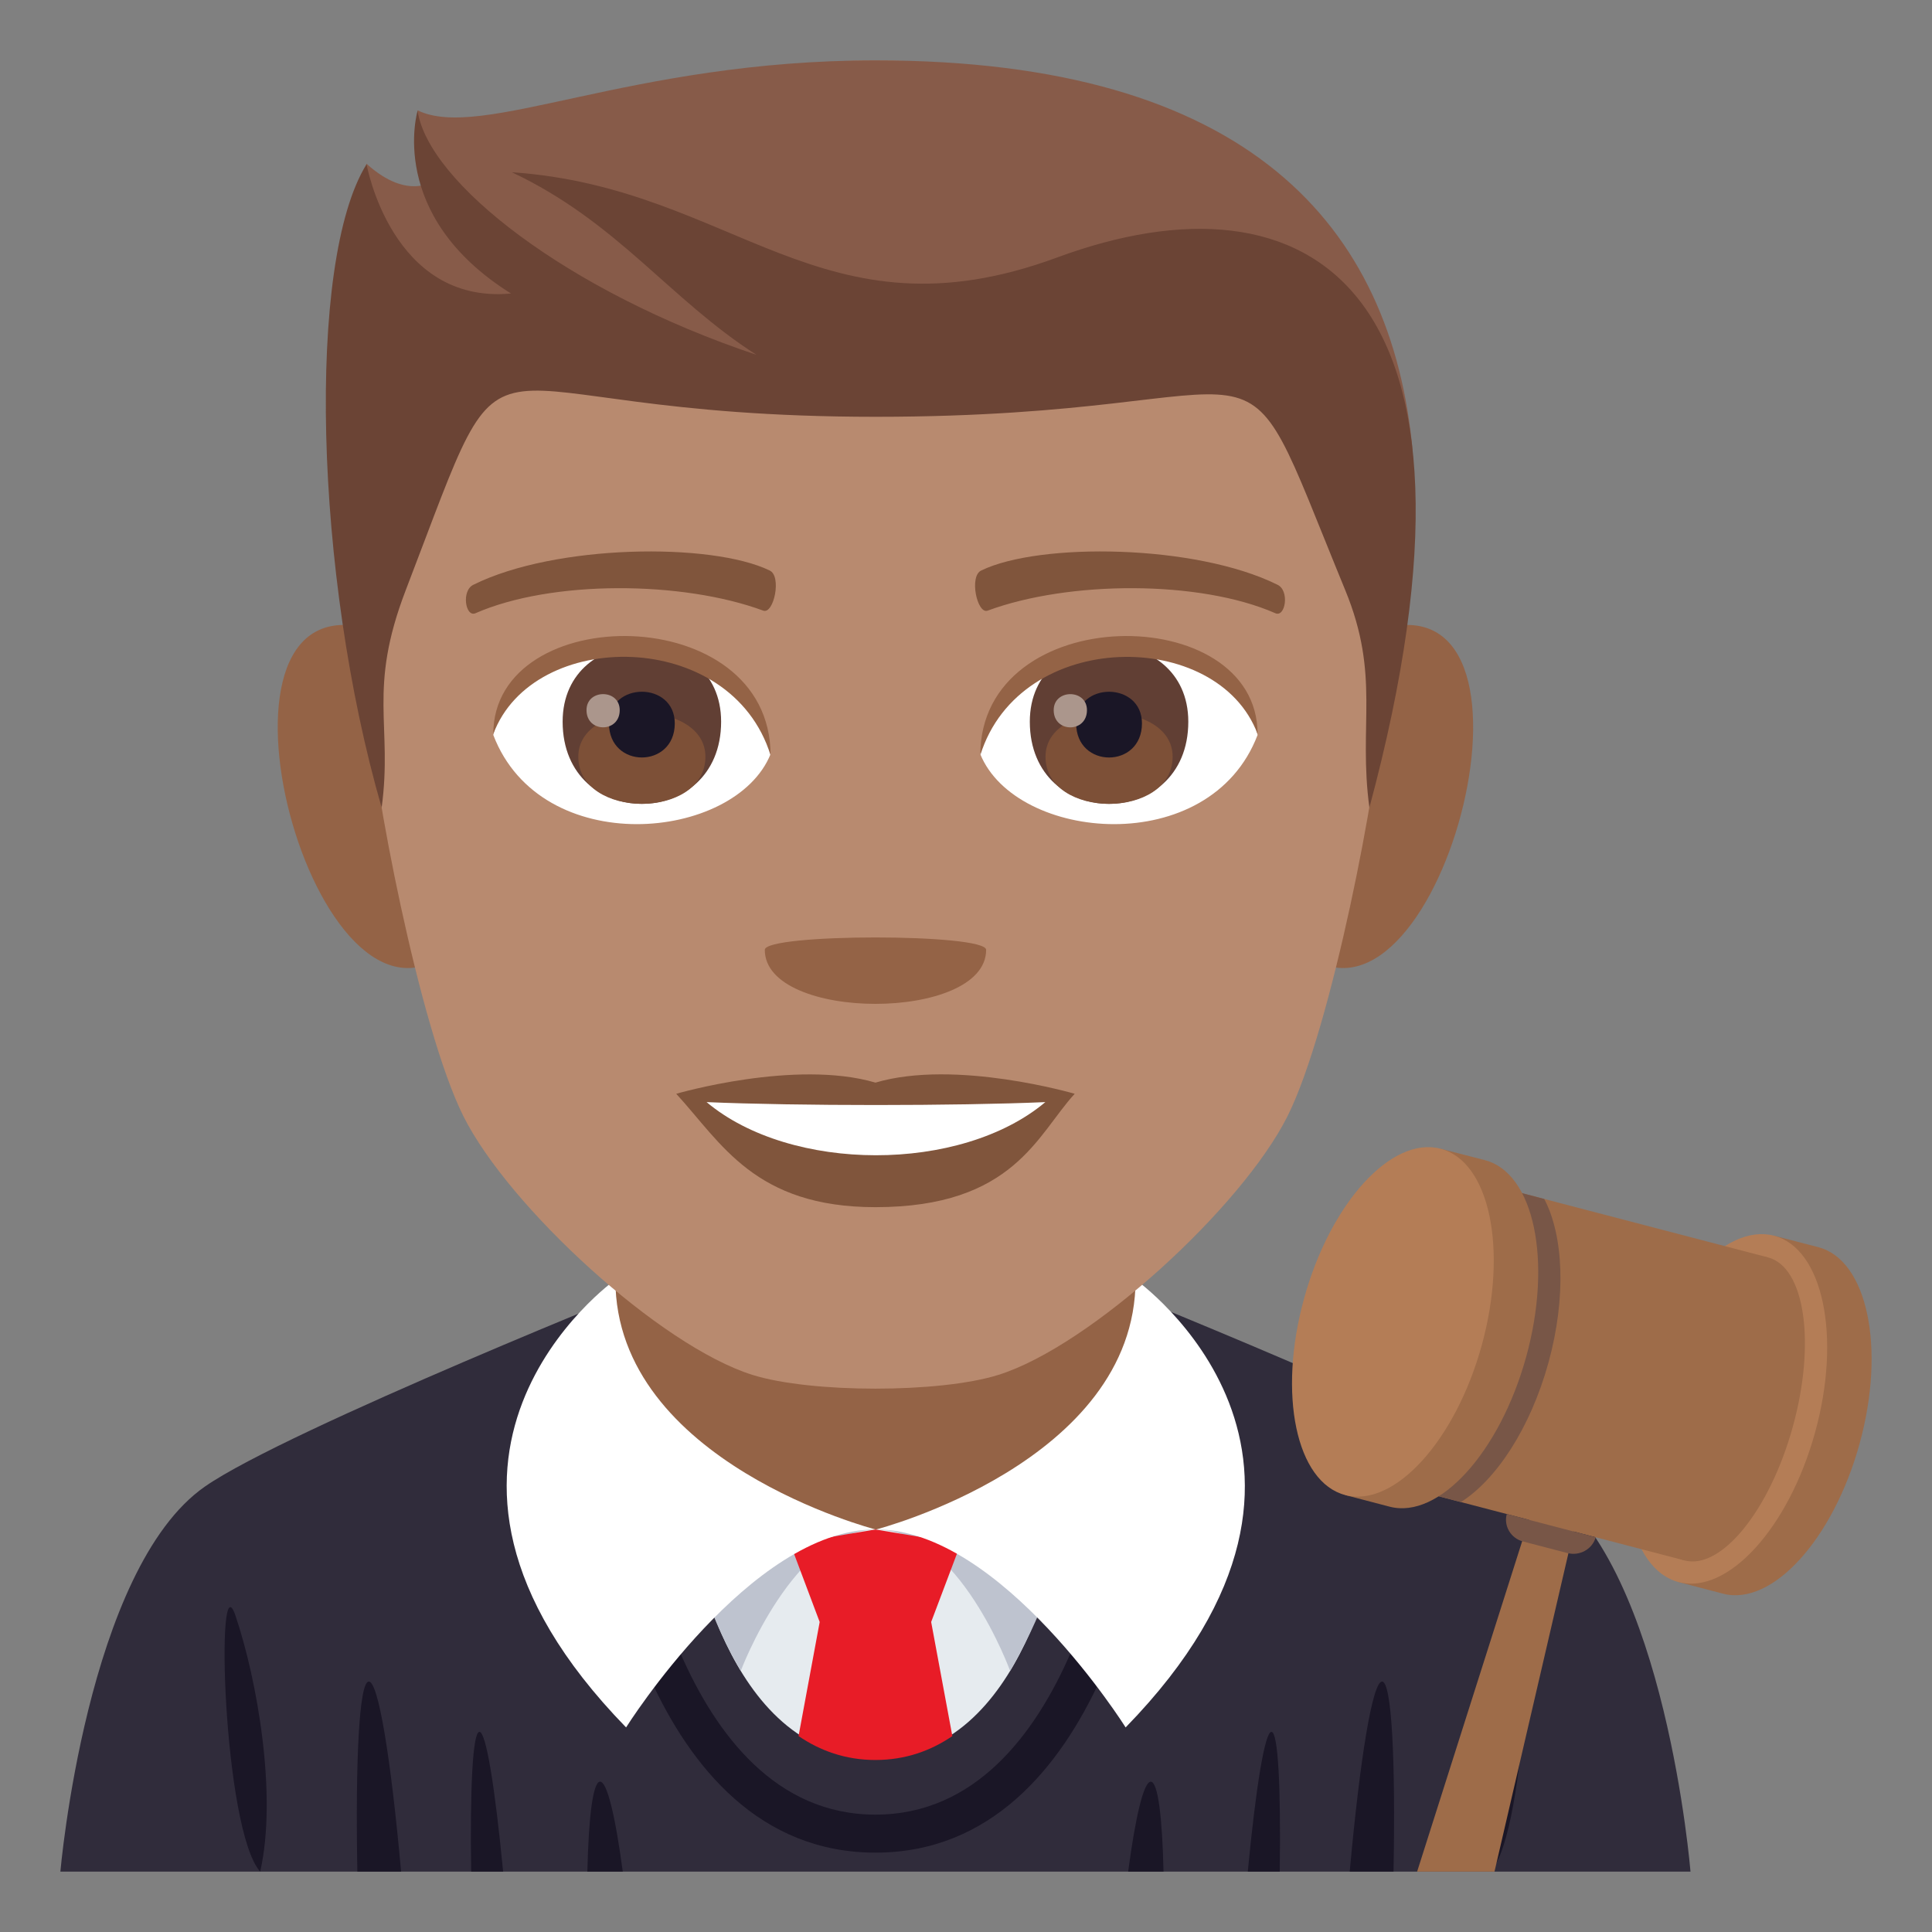 <?xml version="1.0" encoding="utf-8"?>
<!-- Generator: Adobe Illustrator 19.0.0, SVG Export Plug-In . SVG Version: 6.00 Build 0)  -->
<svg version="1.1" id="Layer_1" xmlns="http://www.w3.org/2000/svg" xmlns:xlink="http://www.w3.org/1999/xlink" x="0px" y="0px"
	 width="64px" height="64px" viewBox="0 0 64 64" enable-background="new 0 0 64 64" xml:space="preserve">
<rect x="0" y="0" width="64" height="64" fill="#808080" stroke="none"/>
<path fill="#302C3B" d="M6.79,49.243c2.698-1.882,15.135-6.852,15.135-6.852h14.241c0,0,12.424,4.959,15.111,6.85
	C55.18,51.976,56,62,56,62H2C2,62,2.871,51.967,6.79,49.243"/>
<rect x="20.337" y="36.509" fill="#946346" width="17.326" height="15.482"/>
<path fill="#1A1626" d="M29,61.371c-7.688,0-9.142-11.401-9.199-11.888l1.218-0.153c0.013,0.107,1.379,10.782,7.981,10.782
	c6.606,0,7.969-10.675,7.981-10.782l1.218,0.153C38.142,49.969,36.688,61.371,29,61.371"/>
<path fill="#E6EBEF" d="M29,50.666h-6.136c0,0,1.113,7.556,6.136,7.556c5.024,0,6.136-7.556,6.136-7.556H29z"/>
<path fill="#BEC3CF" d="M24.539,55.35c0,0,1.755-4.685,4.488-4.685s4.434,4.685,4.434,4.685s1.675-2.796,1.675-4.685H22.864
	C22.864,50.666,23.03,52.766,24.539,55.35"/>
<path fill="#1A1626" d="M50.201,53.516c-0.719,2.115-1.395,5.958-0.818,8.483C50.617,60.609,50.868,51.546,50.201,53.516"/>
<path fill="#1A1626" d="M8.619,62c0.576-2.525-0.102-6.368-0.82-8.483C7.132,51.546,7.385,60.609,8.619,62"/>
<path fill="#1A1626" d="M42.12,57.37c-0.219-0.011-0.517,1.829-0.786,4.63h1.059C42.433,59.218,42.34,57.38,42.12,57.37"/>
<path fill="#1A1626" d="M12.214,55.703c-0.313,0.018-0.445,2.582-0.376,6.297h1.449C12.95,58.256,12.534,55.687,12.214,55.703"/>
<path fill="#1A1626" d="M38.543,62c-0.04-1.81-0.186-2.967-0.418-2.979c-0.234-0.014-0.511,1.148-0.753,2.979H38.543z"/>
<path fill="#1A1626" d="M45.786,55.703c-0.318-0.016-0.736,2.554-1.075,6.297h1.451C46.233,58.285,46.1,55.72,45.786,55.703"/>
<path fill="#1A1626" d="M15.88,57.37c-0.22,0.011-0.313,1.849-0.272,4.63h1.059C16.396,59.199,16.101,57.359,15.88,57.37"/>
<path fill="#1A1626" d="M19.875,59.02c-0.233,0.013-0.376,1.17-0.418,2.979h1.173C20.386,60.168,20.109,59.006,19.875,59.02"/>
<path fill="#E81C27" d="M31.548,57.51l-0.702-3.78l0.979-2.593L29,50.666l-2.822,0.472l0.975,2.593l-0.7,3.778
	c0.711,0.484,1.55,0.793,2.548,0.793C30,58.301,30.837,57.993,31.548,57.51z"/>
<path fill="#FFFFFF" d="M20.386,42.391c0,0-8.335,5.913,0.354,14.832c0,0,4.118-6.558,8.261-6.558
	C29,50.666,20.386,48.443,20.386,42.391z"/>
<path fill="#FFFFFF" d="M37.617,42.391c0,6.052-8.59,8.274-8.59,8.274c4.143,0,8.261,6.558,8.261,6.558
	C45.978,48.304,37.617,42.391,37.617,42.391z"/>
<polygon fill="#9E6C49" points="49.507,62 52.134,50.686 50.663,50.303 46.944,62 "/>
<path fill="#9E6C49" d="M60.237,41.315l-1.473-0.381l-0.215,0.773c-1.152,0.764-2.254,2.457-2.836,4.576
	c-0.586,2.127-0.5,4.131,0.105,5.352l-0.213,0.773l1.473,0.385c1.627,0.424,3.65-1.799,4.523-4.969
	C62.475,44.657,61.862,41.741,60.237,41.315"/>
<path fill="#B47D56" d="M60.13,47.44c-0.871,3.17-2.896,5.395-4.523,4.969c-1.625-0.424-2.238-3.336-1.365-6.506
	c0.871-3.168,2.896-5.393,4.523-4.969C60.39,41.358,61.003,44.268,60.13,47.44"/>
<polygon fill="#9E6C49" points="55.804,51.692 45.497,49.002 48.259,38.961 58.567,41.653 "/>
<path fill="#785647" d="M48.243,39.016l-2.732,9.93c0.014,0.021,0.023,0.047,0.033,0.068l2.85,0.744
	c1.176-0.742,2.307-2.463,2.902-4.623c0.594-2.162,0.498-4.203-0.141-5.418l-2.85-0.748C48.284,38.987,48.265,39.004,48.243,39.016"
	/>
<path fill="#9E6C49" d="M49.192,38.432l-1.475-0.379l-0.211,0.773c-1.152,0.762-2.254,2.457-2.84,4.576
	c-0.582,2.125-0.498,4.129,0.109,5.35l-0.213,0.774l1.473,0.385c1.627,0.424,3.65-1.799,4.523-4.969
	C51.431,41.774,50.819,38.858,49.192,38.432"/>
<path fill="#B47D56" d="M49.087,44.557c-0.873,3.17-2.896,5.395-4.523,4.969c-1.627-0.424-2.24-3.336-1.367-6.504
	c0.871-3.17,2.896-5.396,4.524-4.969C49.347,38.477,49.956,41.387,49.087,44.557"/>
<path fill="#9E6C49" d="M59.393,47.249c-0.762,2.773-2.369,4.762-3.59,4.443c-1.219-0.318-1.59-2.824-0.828-5.596
	c0.764-2.773,2.371-4.764,3.592-4.443C59.786,41.969,60.157,44.475,59.393,47.249"/>
<path fill="#785647" d="M52.86,50.924L52.86,50.924c-0.109,0.393-0.529,0.629-0.936,0.523l-1.471-0.383
	c-0.406-0.105-0.648-0.516-0.539-0.91L52.86,50.924z"/>
<path fill="#946346" d="M11.901,20.75c-5.719-1.031-1.252,14.957,3.225,10.547C17.198,29.252,14.575,21.233,11.901,20.75z"/>
<path fill="#946346" d="M46.1,20.75c-2.674,0.483-5.299,8.503-3.223,10.547C47.354,35.707,51.815,19.718,46.1,20.75z"/>
<path fill="#B88A6F" d="M29.001,2.001c-11.824,0-17.521,8.945-16.807,21.384c0.143,2.503,1.693,10.665,3.158,13.593
	c1.498,2.995,6.512,7.614,9.584,8.57c1.939,0.604,6.188,0.604,8.127,0c3.072-0.956,8.086-5.575,9.586-8.57
	c1.465-2.928,3.016-11.09,3.158-13.593C46.522,10.947,40.825,2.001,29.001,2.001z"/>
<path fill="#80553C" d="M29.001,35.863c-2.66-0.782-6.6,0.37-6.6,0.37c1.5,1.635,2.6,3.756,6.6,3.756c4.582,0,5.359-2.407,6.6-3.756
	C35.6,36.233,31.657,35.077,29.001,35.863z"/>
<path fill="#FFFFFF" d="M23.407,36.509c2.787,2.34,8.418,2.354,11.221,0C31.657,36.637,26.399,36.638,23.407,36.509z"/>
<path fill="#946346" d="M32.667,31.465c0,2.386-7.332,2.386-7.332,0C25.335,30.917,32.667,30.917,32.667,31.465z"/>
<path fill="#875B49" d="M29.001,2c-8.135,0-13.049,2.688-15.168,1.655c0,0-0.23,1.388,0.6,2.291c0,0-0.877,0.758-2.291-0.522
	c-1.348,4.377,2.652,6.913,16.859,6.913c14.207,0,10.813-3.46,17.797,2.616C46.112,7.465,41.354,2,29.001,2z"/>
<path fill="#6B4435" d="M35.017,8.53c-7.822,2.888-10.682-2.321-18.061-2.824c3.51,1.657,5.223,4.208,8.105,6.049
	c-6.274-2.101-10.877-5.712-11.227-8.085c0,0-1.047,3.464,3.094,6.053c-3.959,0.367-4.785-4.283-4.785-4.283
	c-2.004,3.221-1.727,13.606,0.5,21.313c0.371-2.75-0.475-3.887,0.797-7.201c3.805-9.904,1.355-5.745,15.563-5.745
	c14.205,0,11.641-3.793,15.561,5.745c1.17,2.844,0.426,4.451,0.799,7.201C50.032,9.375,43.315,5.467,35.017,8.53z"/>
<path fill="#FFFFFF" d="M41.659,24.347c-1.58,4.136-8.008,3.529-9.186,0.635C33.368,20.333,40.792,19.935,41.659,24.347z"/>
<path fill="#FFFFFF" d="M16.341,24.347c1.58,4.136,8.01,3.529,9.185,0.635C24.632,20.331,17.21,19.933,16.341,24.347z"/>
<path fill="#80553C" d="M42.315,19.369c-2.705-1.342-7.879-1.407-9.807-0.472c-0.412,0.182-0.141,1.454,0.207,1.332
	c2.688-0.995,7.02-1.019,9.535,0.086C42.585,20.456,42.725,19.557,42.315,19.369z"/>
<path fill="#80553C" d="M15.686,19.369c2.703-1.342,7.877-1.407,9.807-0.472c0.412,0.182,0.141,1.454-0.207,1.332
	c-2.691-0.995-7.019-1.019-9.537,0.086C15.415,20.456,15.276,19.557,15.686,19.369z"/>
<path fill="#613F34" d="M34.114,23.907c0,3.629,5.25,3.629,5.25,0C39.364,20.538,34.114,20.538,34.114,23.907z"/>
<path fill="#7D5037" d="M34.634,25.068c0,2.081,4.211,2.081,4.211,0C38.845,23.136,34.634,23.136,34.634,25.068z"/>
<path fill="#1A1626" d="M35.649,23.963c0,1.507,2.18,1.507,2.18,0C37.829,22.566,35.649,22.566,35.649,23.963z"/>
<path fill="#AB968C" d="M34.905,23.524c0,0.761,1.102,0.761,1.102,0C36.007,22.818,34.905,22.818,34.905,23.524z"/>
<path fill="#613F34" d="M18.638,23.906c0,3.63,5.25,3.63,5.25,0C23.888,20.537,18.638,20.537,18.638,23.906z"/>
<path fill="#7D5037" d="M19.157,25.067c0,2.081,4.211,2.081,4.211,0C23.368,23.135,19.157,23.135,19.157,25.067z"/>
<path fill="#1A1626" d="M20.173,23.963c0,1.506,2.18,1.506,2.18,0C22.352,22.565,20.173,22.565,20.173,23.963z"/>
<path fill="#AB968C" d="M19.429,23.523c0,0.761,1.1,0.761,1.1,0C20.528,22.817,19.429,22.817,19.429,23.523z"/>
<path fill="#946346" d="M41.659,24.316c0-4.44-9.186-4.44-9.186,0.703C33.786,20.799,40.347,20.799,41.659,24.316z"/>
<path fill="#946346" d="M16.341,24.316c0-4.44,9.185-4.44,9.185,0.702C24.216,20.796,17.653,20.796,16.341,24.316z"/>
</svg>
